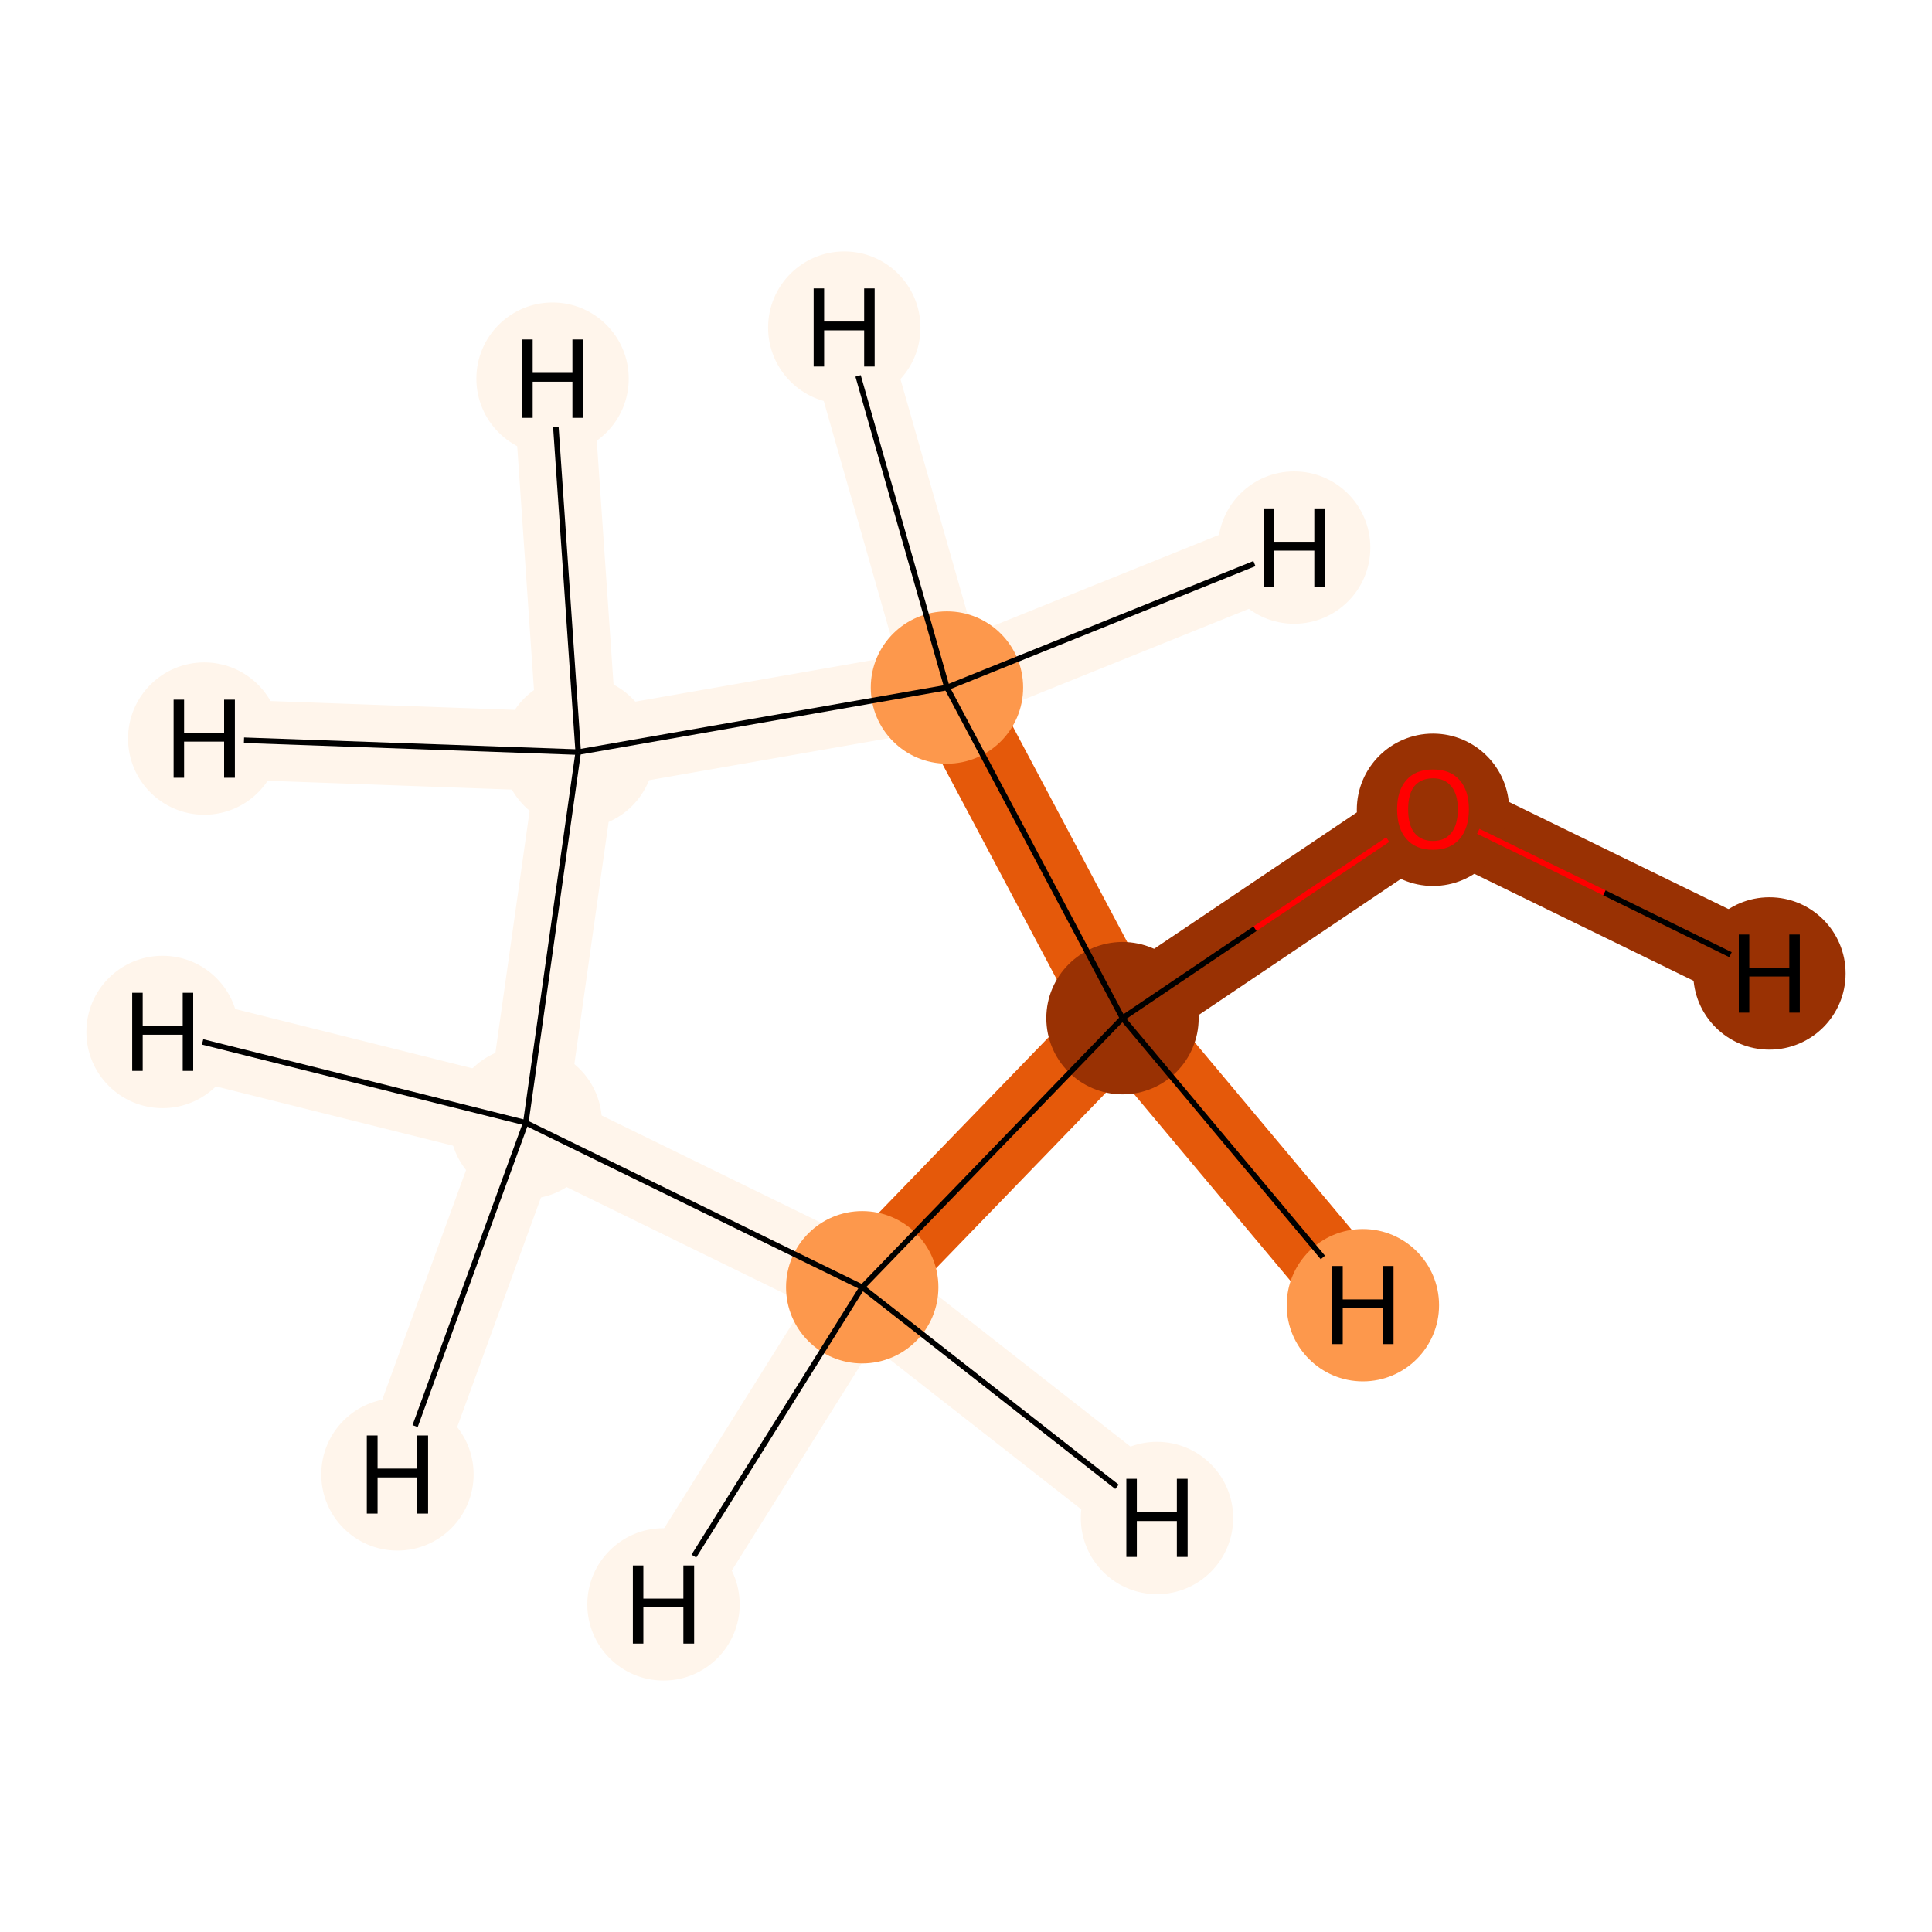 <?xml version='1.0' encoding='iso-8859-1'?>
<svg version='1.1' baseProfile='full'
              xmlns='http://www.w3.org/2000/svg'
                      xmlns:rdkit='http://www.rdkit.org/xml'
                      xmlns:xlink='http://www.w3.org/1999/xlink'
                  xml:space='preserve'
width='700px' height='700px' viewBox='0 0 700 700'>
<!-- END OF HEADER -->
<rect style='opacity:1.0;fill:#FFFFFF;stroke:none' width='700.0' height='700.0' x='0.0' y='0.0'> </rect>
<path d='M 519.2,293.2 L 406.7,368.9' style='fill:none;fill-rule:evenodd;stroke:#993103;stroke-width:28.9px;stroke-linecap:butt;stroke-linejoin:miter;stroke-opacity:1' />
<path d='M 519.2,293.2 L 641.1,352.7' style='fill:none;fill-rule:evenodd;stroke:#993103;stroke-width:28.9px;stroke-linecap:butt;stroke-linejoin:miter;stroke-opacity:1' />
<path d='M 406.7,368.9 L 343.1,249.1' style='fill:none;fill-rule:evenodd;stroke:#E5590A;stroke-width:28.9px;stroke-linecap:butt;stroke-linejoin:miter;stroke-opacity:1' />
<path d='M 406.7,368.9 L 312.4,466.4' style='fill:none;fill-rule:evenodd;stroke:#E5590A;stroke-width:28.9px;stroke-linecap:butt;stroke-linejoin:miter;stroke-opacity:1' />
<path d='M 406.7,368.9 L 493.8,472.9' style='fill:none;fill-rule:evenodd;stroke:#E5590A;stroke-width:28.9px;stroke-linecap:butt;stroke-linejoin:miter;stroke-opacity:1' />
<path d='M 343.1,249.1 L 209.5,272.5' style='fill:none;fill-rule:evenodd;stroke:#FFF5EB;stroke-width:28.9px;stroke-linecap:butt;stroke-linejoin:miter;stroke-opacity:1' />
<path d='M 343.1,249.1 L 305.9,118.7' style='fill:none;fill-rule:evenodd;stroke:#FFF5EB;stroke-width:28.9px;stroke-linecap:butt;stroke-linejoin:miter;stroke-opacity:1' />
<path d='M 343.1,249.1 L 468.9,198.4' style='fill:none;fill-rule:evenodd;stroke:#FFF5EB;stroke-width:28.9px;stroke-linecap:butt;stroke-linejoin:miter;stroke-opacity:1' />
<path d='M 209.5,272.5 L 190.5,406.8' style='fill:none;fill-rule:evenodd;stroke:#FFF5EB;stroke-width:28.9px;stroke-linecap:butt;stroke-linejoin:miter;stroke-opacity:1' />
<path d='M 209.5,272.5 L 74.0,267.6' style='fill:none;fill-rule:evenodd;stroke:#FFF5EB;stroke-width:28.9px;stroke-linecap:butt;stroke-linejoin:miter;stroke-opacity:1' />
<path d='M 209.5,272.5 L 200.2,137.2' style='fill:none;fill-rule:evenodd;stroke:#FFF5EB;stroke-width:28.9px;stroke-linecap:butt;stroke-linejoin:miter;stroke-opacity:1' />
<path d='M 190.5,406.8 L 312.4,466.4' style='fill:none;fill-rule:evenodd;stroke:#FFF5EB;stroke-width:28.9px;stroke-linecap:butt;stroke-linejoin:miter;stroke-opacity:1' />
<path d='M 190.5,406.8 L 144.0,534.2' style='fill:none;fill-rule:evenodd;stroke:#FFF5EB;stroke-width:28.9px;stroke-linecap:butt;stroke-linejoin:miter;stroke-opacity:1' />
<path d='M 190.5,406.8 L 58.9,373.9' style='fill:none;fill-rule:evenodd;stroke:#FFF5EB;stroke-width:28.9px;stroke-linecap:butt;stroke-linejoin:miter;stroke-opacity:1' />
<path d='M 312.4,466.4 L 419.2,550.0' style='fill:none;fill-rule:evenodd;stroke:#FFF5EB;stroke-width:28.9px;stroke-linecap:butt;stroke-linejoin:miter;stroke-opacity:1' />
<path d='M 312.4,466.4 L 240.4,581.3' style='fill:none;fill-rule:evenodd;stroke:#FFF5EB;stroke-width:28.9px;stroke-linecap:butt;stroke-linejoin:miter;stroke-opacity:1' />
<ellipse cx='519.2' cy='293.4' rx='27.1' ry='27.1'  style='fill:#993103;fill-rule:evenodd;stroke:#993103;stroke-width:1.0px;stroke-linecap:butt;stroke-linejoin:miter;stroke-opacity:1' />
<ellipse cx='406.7' cy='368.9' rx='27.1' ry='27.1'  style='fill:#993103;fill-rule:evenodd;stroke:#993103;stroke-width:1.0px;stroke-linecap:butt;stroke-linejoin:miter;stroke-opacity:1' />
<ellipse cx='343.1' cy='249.1' rx='27.1' ry='27.1'  style='fill:#FD984C;fill-rule:evenodd;stroke:#FD984C;stroke-width:1.0px;stroke-linecap:butt;stroke-linejoin:miter;stroke-opacity:1' />
<ellipse cx='209.5' cy='272.5' rx='27.1' ry='27.1'  style='fill:#FFF5EB;fill-rule:evenodd;stroke:#FFF5EB;stroke-width:1.0px;stroke-linecap:butt;stroke-linejoin:miter;stroke-opacity:1' />
<ellipse cx='190.5' cy='406.8' rx='27.1' ry='27.1'  style='fill:#FFF5EB;fill-rule:evenodd;stroke:#FFF5EB;stroke-width:1.0px;stroke-linecap:butt;stroke-linejoin:miter;stroke-opacity:1' />
<ellipse cx='312.4' cy='466.4' rx='27.1' ry='27.1'  style='fill:#FD984C;fill-rule:evenodd;stroke:#FD984C;stroke-width:1.0px;stroke-linecap:butt;stroke-linejoin:miter;stroke-opacity:1' />
<ellipse cx='641.1' cy='352.7' rx='27.1' ry='27.1'  style='fill:#993103;fill-rule:evenodd;stroke:#993103;stroke-width:1.0px;stroke-linecap:butt;stroke-linejoin:miter;stroke-opacity:1' />
<ellipse cx='493.8' cy='472.9' rx='27.1' ry='27.1'  style='fill:#FD984C;fill-rule:evenodd;stroke:#FD984C;stroke-width:1.0px;stroke-linecap:butt;stroke-linejoin:miter;stroke-opacity:1' />
<ellipse cx='305.9' cy='118.7' rx='27.1' ry='27.1'  style='fill:#FFF5EB;fill-rule:evenodd;stroke:#FFF5EB;stroke-width:1.0px;stroke-linecap:butt;stroke-linejoin:miter;stroke-opacity:1' />
<ellipse cx='468.9' cy='198.4' rx='27.1' ry='27.1'  style='fill:#FFF5EB;fill-rule:evenodd;stroke:#FFF5EB;stroke-width:1.0px;stroke-linecap:butt;stroke-linejoin:miter;stroke-opacity:1' />
<ellipse cx='74.0' cy='267.6' rx='27.1' ry='27.1'  style='fill:#FFF5EB;fill-rule:evenodd;stroke:#FFF5EB;stroke-width:1.0px;stroke-linecap:butt;stroke-linejoin:miter;stroke-opacity:1' />
<ellipse cx='200.2' cy='137.2' rx='27.1' ry='27.1'  style='fill:#FFF5EB;fill-rule:evenodd;stroke:#FFF5EB;stroke-width:1.0px;stroke-linecap:butt;stroke-linejoin:miter;stroke-opacity:1' />
<ellipse cx='144.0' cy='534.2' rx='27.1' ry='27.1'  style='fill:#FFF5EB;fill-rule:evenodd;stroke:#FFF5EB;stroke-width:1.0px;stroke-linecap:butt;stroke-linejoin:miter;stroke-opacity:1' />
<ellipse cx='58.9' cy='373.9' rx='27.1' ry='27.1'  style='fill:#FFF5EB;fill-rule:evenodd;stroke:#FFF5EB;stroke-width:1.0px;stroke-linecap:butt;stroke-linejoin:miter;stroke-opacity:1' />
<ellipse cx='419.2' cy='550.0' rx='27.1' ry='27.1'  style='fill:#FFF5EB;fill-rule:evenodd;stroke:#FFF5EB;stroke-width:1.0px;stroke-linecap:butt;stroke-linejoin:miter;stroke-opacity:1' />
<ellipse cx='240.4' cy='581.3' rx='27.1' ry='27.1'  style='fill:#FFF5EB;fill-rule:evenodd;stroke:#FFF5EB;stroke-width:1.0px;stroke-linecap:butt;stroke-linejoin:miter;stroke-opacity:1' />
<path class='bond-0 atom-0 atom-1' d='M 502.8,304.2 L 454.7,336.5' style='fill:none;fill-rule:evenodd;stroke:#FF0000;stroke-width:2.0px;stroke-linecap:butt;stroke-linejoin:miter;stroke-opacity:1' />
<path class='bond-0 atom-0 atom-1' d='M 454.7,336.5 L 406.7,368.9' style='fill:none;fill-rule:evenodd;stroke:#000000;stroke-width:2.0px;stroke-linecap:butt;stroke-linejoin:miter;stroke-opacity:1' />
<path class='bond-6 atom-0 atom-6' d='M 535.6,301.2 L 581.3,323.5' style='fill:none;fill-rule:evenodd;stroke:#FF0000;stroke-width:2.0px;stroke-linecap:butt;stroke-linejoin:miter;stroke-opacity:1' />
<path class='bond-6 atom-0 atom-6' d='M 581.3,323.5 L 627.0,345.9' style='fill:none;fill-rule:evenodd;stroke:#000000;stroke-width:2.0px;stroke-linecap:butt;stroke-linejoin:miter;stroke-opacity:1' />
<path class='bond-1 atom-1 atom-2' d='M 406.7,368.9 L 343.1,249.1' style='fill:none;fill-rule:evenodd;stroke:#000000;stroke-width:2.0px;stroke-linecap:butt;stroke-linejoin:miter;stroke-opacity:1' />
<path class='bond-5 atom-5 atom-1' d='M 312.4,466.4 L 406.7,368.9' style='fill:none;fill-rule:evenodd;stroke:#000000;stroke-width:2.0px;stroke-linecap:butt;stroke-linejoin:miter;stroke-opacity:1' />
<path class='bond-7 atom-1 atom-7' d='M 406.7,368.9 L 479.3,455.6' style='fill:none;fill-rule:evenodd;stroke:#000000;stroke-width:2.0px;stroke-linecap:butt;stroke-linejoin:miter;stroke-opacity:1' />
<path class='bond-2 atom-2 atom-3' d='M 343.1,249.1 L 209.5,272.5' style='fill:none;fill-rule:evenodd;stroke:#000000;stroke-width:2.0px;stroke-linecap:butt;stroke-linejoin:miter;stroke-opacity:1' />
<path class='bond-8 atom-2 atom-8' d='M 343.1,249.1 L 310.9,136.2' style='fill:none;fill-rule:evenodd;stroke:#000000;stroke-width:2.0px;stroke-linecap:butt;stroke-linejoin:miter;stroke-opacity:1' />
<path class='bond-9 atom-2 atom-9' d='M 343.1,249.1 L 454.5,204.2' style='fill:none;fill-rule:evenodd;stroke:#000000;stroke-width:2.0px;stroke-linecap:butt;stroke-linejoin:miter;stroke-opacity:1' />
<path class='bond-3 atom-3 atom-4' d='M 209.5,272.5 L 190.5,406.8' style='fill:none;fill-rule:evenodd;stroke:#000000;stroke-width:2.0px;stroke-linecap:butt;stroke-linejoin:miter;stroke-opacity:1' />
<path class='bond-10 atom-3 atom-10' d='M 209.5,272.5 L 88.4,268.2' style='fill:none;fill-rule:evenodd;stroke:#000000;stroke-width:2.0px;stroke-linecap:butt;stroke-linejoin:miter;stroke-opacity:1' />
<path class='bond-11 atom-3 atom-11' d='M 209.5,272.5 L 201.4,154.7' style='fill:none;fill-rule:evenodd;stroke:#000000;stroke-width:2.0px;stroke-linecap:butt;stroke-linejoin:miter;stroke-opacity:1' />
<path class='bond-4 atom-4 atom-5' d='M 190.5,406.8 L 312.4,466.4' style='fill:none;fill-rule:evenodd;stroke:#000000;stroke-width:2.0px;stroke-linecap:butt;stroke-linejoin:miter;stroke-opacity:1' />
<path class='bond-12 atom-4 atom-12' d='M 190.5,406.8 L 150.4,516.7' style='fill:none;fill-rule:evenodd;stroke:#000000;stroke-width:2.0px;stroke-linecap:butt;stroke-linejoin:miter;stroke-opacity:1' />
<path class='bond-13 atom-4 atom-13' d='M 190.5,406.8 L 73.4,377.5' style='fill:none;fill-rule:evenodd;stroke:#000000;stroke-width:2.0px;stroke-linecap:butt;stroke-linejoin:miter;stroke-opacity:1' />
<path class='bond-14 atom-5 atom-14' d='M 312.4,466.4 L 404.7,538.7' style='fill:none;fill-rule:evenodd;stroke:#000000;stroke-width:2.0px;stroke-linecap:butt;stroke-linejoin:miter;stroke-opacity:1' />
<path class='bond-15 atom-5 atom-15' d='M 312.4,466.4 L 251.4,563.8' style='fill:none;fill-rule:evenodd;stroke:#000000;stroke-width:2.0px;stroke-linecap:butt;stroke-linejoin:miter;stroke-opacity:1' />
<path  class='atom-0' d='M 506.2 293.2
Q 506.2 286.4, 509.6 282.6
Q 512.9 278.8, 519.2 278.8
Q 525.5 278.8, 528.8 282.6
Q 532.2 286.4, 532.2 293.2
Q 532.2 300.1, 528.8 304.0
Q 525.4 307.9, 519.2 307.9
Q 513.0 307.9, 509.6 304.0
Q 506.2 300.2, 506.2 293.2
M 519.2 304.7
Q 523.5 304.7, 525.8 301.8
Q 528.2 298.9, 528.2 293.2
Q 528.2 287.7, 525.8 284.9
Q 523.5 282.0, 519.2 282.0
Q 514.9 282.0, 512.5 284.8
Q 510.2 287.6, 510.2 293.2
Q 510.2 299.0, 512.5 301.8
Q 514.9 304.7, 519.2 304.7
' fill='#FF0000'/>
<path  class='atom-6' d='M 630.0 338.6
L 633.8 338.6
L 633.8 350.6
L 648.3 350.6
L 648.3 338.6
L 652.1 338.6
L 652.1 366.9
L 648.3 366.9
L 648.3 353.8
L 633.8 353.8
L 633.8 366.9
L 630.0 366.9
L 630.0 338.6
' fill='#000000'/>
<path  class='atom-7' d='M 482.7 458.7
L 486.5 458.7
L 486.5 470.8
L 501.0 470.8
L 501.0 458.7
L 504.9 458.7
L 504.9 487.0
L 501.0 487.0
L 501.0 474.0
L 486.5 474.0
L 486.5 487.0
L 482.7 487.0
L 482.7 458.7
' fill='#000000'/>
<path  class='atom-8' d='M 294.8 104.5
L 298.6 104.5
L 298.6 116.5
L 313.1 116.5
L 313.1 104.5
L 316.9 104.5
L 316.9 132.8
L 313.1 132.8
L 313.1 119.7
L 298.6 119.7
L 298.6 132.8
L 294.8 132.8
L 294.8 104.5
' fill='#000000'/>
<path  class='atom-9' d='M 457.8 184.2
L 461.7 184.2
L 461.7 196.3
L 476.2 196.3
L 476.2 184.2
L 480.0 184.2
L 480.0 212.6
L 476.2 212.6
L 476.2 199.5
L 461.7 199.5
L 461.7 212.6
L 457.8 212.6
L 457.8 184.2
' fill='#000000'/>
<path  class='atom-10' d='M 62.9 253.5
L 66.7 253.5
L 66.7 265.5
L 81.2 265.5
L 81.2 253.5
L 85.1 253.5
L 85.1 281.8
L 81.2 281.8
L 81.2 268.7
L 66.7 268.7
L 66.7 281.8
L 62.9 281.8
L 62.9 253.5
' fill='#000000'/>
<path  class='atom-11' d='M 189.1 123.0
L 193.0 123.0
L 193.0 135.1
L 207.4 135.1
L 207.4 123.0
L 211.3 123.0
L 211.3 151.4
L 207.4 151.4
L 207.4 138.3
L 193.0 138.3
L 193.0 151.4
L 189.1 151.4
L 189.1 123.0
' fill='#000000'/>
<path  class='atom-12' d='M 132.9 520.1
L 136.8 520.1
L 136.8 532.1
L 151.2 532.1
L 151.2 520.1
L 155.1 520.1
L 155.1 548.4
L 151.2 548.4
L 151.2 535.3
L 136.8 535.3
L 136.8 548.4
L 132.9 548.4
L 132.9 520.1
' fill='#000000'/>
<path  class='atom-13' d='M 47.9 359.7
L 51.7 359.7
L 51.7 371.7
L 66.2 371.7
L 66.2 359.7
L 70.0 359.7
L 70.0 388.0
L 66.2 388.0
L 66.2 374.9
L 51.7 374.9
L 51.7 388.0
L 47.9 388.0
L 47.9 359.7
' fill='#000000'/>
<path  class='atom-14' d='M 408.1 535.8
L 411.9 535.8
L 411.9 547.9
L 426.4 547.9
L 426.4 535.8
L 430.3 535.8
L 430.3 564.1
L 426.4 564.1
L 426.4 551.1
L 411.9 551.1
L 411.9 564.1
L 408.1 564.1
L 408.1 535.8
' fill='#000000'/>
<path  class='atom-15' d='M 229.3 567.2
L 233.1 567.2
L 233.1 579.2
L 247.6 579.2
L 247.6 567.2
L 251.5 567.2
L 251.5 595.5
L 247.6 595.5
L 247.6 582.4
L 233.1 582.4
L 233.1 595.5
L 229.3 595.5
L 229.3 567.2
' fill='#000000'/>
</svg>

